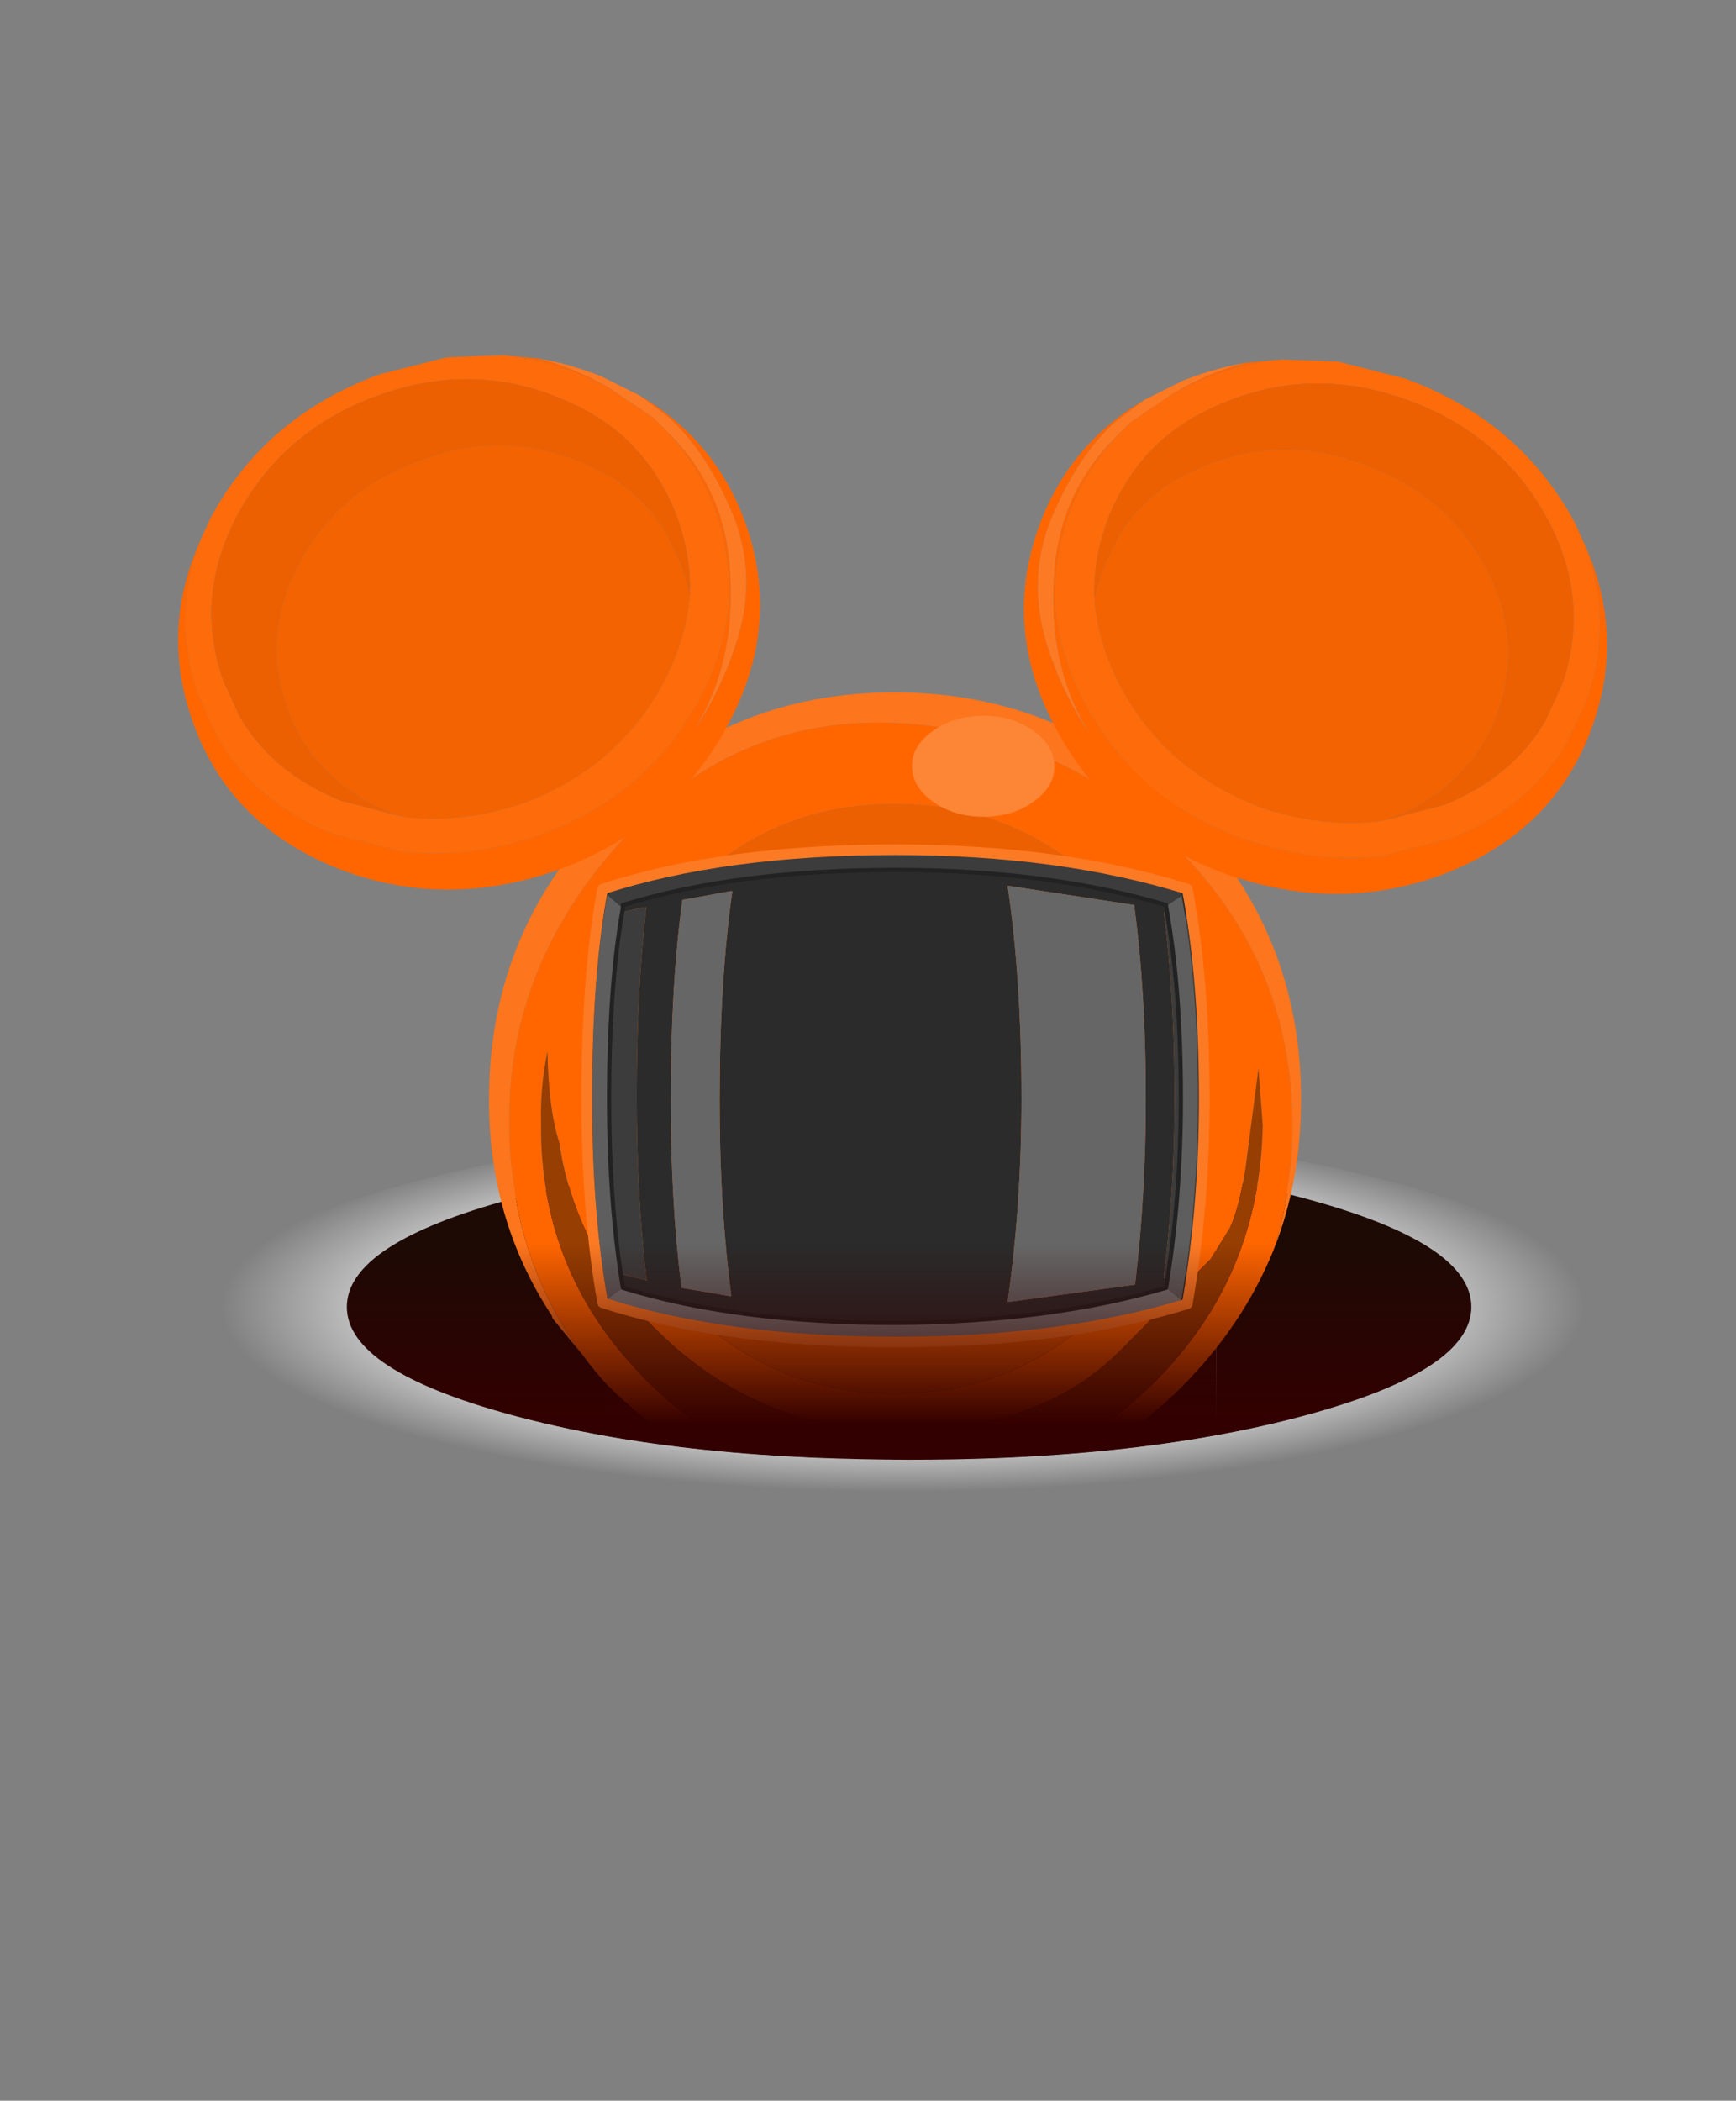 <?xml version="1.0" encoding="UTF-8" standalone="no"?>
<svg xmlns:xlink="http://www.w3.org/1999/xlink" height="569.95px" width="471.25px" xmlns="http://www.w3.org/2000/svg">
  <rect width="100%" height="100%" fill="#808080" stroke="none"/>
  <g transform="matrix(1.0, 0.0, 0.0, 1.0, 252.9, 259.65)">
    <use data-characterId="298" height="253.1" transform="matrix(1.497, 0.0, 0.0, 0.406, -197.281, 46.252)" width="253.1" xlink:href="#shape0"/>
    <clipPath id="clipPath0" transform="matrix(1.0, 0.0, 0.0, 1.0, 0.0, 0.0)">
      <path d="M199.05 -259.15 Q237.1 0.45 146.25 93.6 142.8 130.3 -9.0 136.35 -146.15 126.85 -159.3 94.75 -276.05 -5.75 -236.8 -247.95 L199.05 -259.15" fill="url(#gradient1)" fill-rule="evenodd" stroke="none"/>
      <path d="M199.05 -259.15 Q237.1 0.45 146.25 93.6 142.8 130.3 -9.0 136.35 -146.15 126.85 -159.3 94.75 -276.05 -5.75 -236.8 -247.95 L199.05 -259.15 Z" fill="none" stroke="#ffffff" stroke-linecap="round" stroke-linejoin="round" stroke-width="1.0"/>
    </clipPath>
    <g clip-path="url(#clipPath0)">
      <use data-characterId="369" height="55.4" transform="matrix(5.77, 0.0, 0.0, 5.77, -204.4, -163.55)" width="67.15" xlink:href="#sprite0"/>
    </g>
    <use data-characterId="372" height="82.85" transform="matrix(1.0, 0.0, 0.0, 1.0, -158.75, 53.55)" width="305.2" xlink:href="#shape5"/>
  </g>
  <defs>
    <g id="shape0" transform="matrix(1.0, 0.0, 0.0, 1.0, 127.7, 119.85)">
      <path d="M68.0 -99.55 Q78.7 -92.45 88.35 -82.8 125.4 -45.75 125.4 6.7 125.4 59.15 88.35 96.2 78.7 105.85 68.0 113.0 45.65 127.9 18.7 131.85 9.05 133.25 -1.15 133.25 -12.05 133.25 -22.25 131.7 -47.8 127.65 -69.15 113.75 -80.5 106.35 -90.65 96.2 -127.7 59.15 -127.7 6.7 -127.7 -45.75 -90.65 -82.8 -80.5 -92.95 -69.15 -100.3 -47.8 -114.25 -22.25 -118.25 -12.05 -119.85 -1.15 -119.85 9.05 -119.85 18.7 -118.45 45.65 -114.5 68.0 -99.55" fill="url(#gradient0)" fill-rule="evenodd" stroke="none"/>
      <path d="M55.7 -85.6 Q64.3 -79.9 72.1 -72.1 101.95 -42.25 101.95 0.0 101.95 42.25 72.1 72.1 64.3 79.9 55.7 85.65 L55.7 -85.6 M-54.8 86.25 Q-63.9 80.3 -72.1 72.1 -101.95 42.25 -101.95 0.0 -101.95 -42.25 -72.1 -72.1 -63.9 -80.3 -54.8 -86.2 L-54.8 86.25" fill="#1d0a05" fill-rule="evenodd" stroke="none"/>
      <path d="M16.0 -100.8 Q37.7 -97.65 55.7 -85.6 L55.7 85.65 Q37.7 97.65 16.0 100.85 L16.0 -100.8 M-17.0 100.7 Q-37.55 97.45 -54.8 86.25 L-54.8 -86.2 Q-37.55 -97.45 -17.0 -100.65 L-17.0 100.7" fill="#240906" fill-rule="evenodd" stroke="none"/>
      <path d="M-17.0 -100.65 L0.0 -101.95 16.0 -100.8 16.0 100.85 0.0 101.95 -17.0 100.7 -17.0 -100.65" fill="#2b0c09" fill-rule="evenodd" stroke="none"/>
    </g>
    <radialGradient cx="0" cy="0" gradientTransform="matrix(0.151, 0.0, 0.0, 0.151, -1.15, 0.0)" gradientUnits="userSpaceOnUse" id="gradient0" r="819.2" spreadMethod="pad">
      <stop offset="0.596" stop-color="#ffffff"/>
      <stop offset="1.0" stop-color="#ffffff" stop-opacity="0.0"/>
    </radialGradient>
    <linearGradient gradientTransform="matrix(0.0, 0.048, -0.279, 0.0, -18.2, 92.1)" gradientUnits="userSpaceOnUse" id="gradient1" spreadMethod="pad" x1="-819.2" x2="819.2">
      <stop offset="0.0" stop-color="#330000"/>
      <stop offset="1.0" stop-color="#330000" stop-opacity="0.0"/>
    </linearGradient>
    <g id="sprite0" transform="matrix(1.0, 0.0, 0.0, 1.0, 0.0, 0.0)">
      <use data-characterId="366" height="39.5" transform="matrix(1.0, 0.0, 0.0, 1.0, 14.6, 15.9)" width="38.2" xlink:href="#shape2"/>
      <use data-characterId="367" height="25.2" transform="matrix(1.0, 0.0, 0.0, 1.0, 0.0, 0.0)" width="27.35" xlink:href="#shape3"/>
      <use data-characterId="367" height="25.2" transform="matrix(-1.002, 0.0, 0.0, 1.0, 67.175, 0.2)" width="27.35" xlink:href="#shape3"/>
      <use data-characterId="368" height="23.65" transform="matrix(1.0, 0.0, 0.0, 1.0, 18.95, 23.05)" width="29.55" xlink:href="#shape4"/>
    </g>
    <g id="shape2" transform="matrix(1.0, 0.0, 0.0, 1.0, -14.6, -15.9)">
      <path d="M39.4 51.8 Q39.4 53.45 33.65 53.45 27.85 53.45 27.85 51.8 27.85 50.15 33.65 50.15 39.4 50.15 39.4 51.8" fill="#363737" fill-rule="evenodd" stroke="none"/>
      <path d="M28.0 53.5 L27.85 53.15 27.85 51.85 Q27.85 52.7 29.6 53.15 L31.3 53.4 33.65 53.45 35.7 53.4 37.0 53.25 37.45 53.15 Q39.4 52.75 39.4 51.85 L39.4 53.15 39.3 53.5 39.15 53.8 37.0 54.4 32.15 54.65 28.0 53.5" fill="#b84b03" fill-rule="evenodd" stroke="none"/>
      <path d="M39.15 53.8 Q38.6 54.45 37.45 54.85 L37.0 55.0 37.0 54.4 39.15 53.8" fill="#ec6002" fill-rule="evenodd" stroke="none"/>
      <path d="M37.0 55.0 L35.7 55.2 33.7 55.3 31.3 55.15 29.6 54.75 Q28.4 54.3 28.0 53.5 L32.15 54.65 37.0 54.4 37.0 55.0" fill="#ca5202" fill-rule="evenodd" stroke="none"/>
      <path d="M39.15 53.8 Q38.6 54.45 37.45 54.85 L37.0 55.0 35.7 55.2 33.7 55.3 31.3 55.15 29.6 54.75 Q28.4 54.3 28.0 53.5" fill="none" stroke="#8e3902" stroke-linecap="round" stroke-linejoin="round" stroke-width="0.2"/>
      <path d="M23.95 25.15 Q19.85 29.2 19.8 34.95 19.75 40.65 23.85 44.8 26.4 47.3 29.6 48.3 L31.3 48.7 32.05 48.8 33.65 48.9 35.7 48.75 36.45 48.65 37.45 48.4 Q40.8 47.5 43.45 44.9 45.55 42.75 46.6 40.2 47.55 37.85 47.6 35.1 47.6 29.35 43.6 25.25 39.5 21.15 33.75 21.15 28.0 21.1 23.95 25.15 M20.15 48.45 Q15.5 43.3 15.55 35.95 15.55 28.6 20.95 22.75 26.3 16.9 34.0 17.35 41.6 17.8 47.0 23.25 52.4 28.65 52.4 36.25 52.4 39.4 51.5 42.15 50.05 45.7 47.15 48.6 42.9 52.75 37.45 53.8 L36.45 53.95 35.7 54.0 33.6 54.1 32.05 54.05 31.3 53.95 29.6 53.7 Q24.25 52.55 20.15 48.45 M44.3 46.85 Q41.6 49.55 37.45 50.3 L36.45 50.45 35.7 50.55 33.9 50.6 32.05 50.5 31.3 50.4 29.6 50.05 Q25.6 49.0 22.45 45.85 L21.75 45.15 Q18.9 41.95 18.05 37.9 L17.9 37.05 Q17.4 35.5 17.35 32.8 17.0 34.45 17.05 36.25 17.0 42.75 21.3 47.5 L22.0 48.25 Q25.3 51.55 29.6 52.7 L31.3 53.05 32.05 53.15 34.0 53.25 35.7 53.15 36.45 53.1 37.45 52.95 Q42.3 51.95 46.0 48.25 48.9 45.3 50.1 41.7 50.95 39.15 51.0 36.25 L50.8 33.6 50.2 38.2 Q49.9 40.15 49.45 41.1 L48.55 42.55 44.3 46.85" fill="#ff6600" fill-rule="evenodd" stroke="none"/>
      <path d="M23.95 25.15 Q28.0 21.1 33.75 21.15 39.5 21.15 43.6 25.25 47.6 29.35 47.6 35.1 47.55 37.85 46.6 40.2 45.55 42.75 43.45 44.9 40.8 47.5 37.45 48.4 L36.45 48.65 35.7 48.75 33.65 48.9 32.05 48.8 31.3 48.7 29.6 48.3 Q26.4 47.3 23.85 44.8 19.75 40.65 19.8 34.95 19.85 29.2 23.95 25.15" fill="#ec6002" fill-rule="evenodd" stroke="none"/>
      <path d="M20.15 48.45 L17.6 45.35 17.55 45.2 Q14.55 40.65 14.6 34.9 14.65 27.0 20.25 21.45 25.9 15.85 33.8 15.9 41.7 15.95 47.3 21.55 52.85 27.2 52.8 35.1 52.8 38.9 51.5 42.15 52.4 39.4 52.4 36.25 52.4 28.65 47.0 23.25 41.6 17.8 34.0 17.35 26.3 16.9 20.95 22.75 15.55 28.6 15.55 35.95 15.5 43.3 20.15 48.45" fill="#fd751c" fill-rule="evenodd" stroke="none"/>
      <path d="M44.3 46.85 L48.55 42.55 49.45 41.1 Q49.9 40.15 50.2 38.2 L50.8 33.6 51.0 36.25 Q50.95 39.15 50.1 41.7 48.9 45.3 46.0 48.25 42.3 51.95 37.45 52.95 L36.45 53.1 35.7 53.15 34.0 53.25 32.05 53.15 31.3 53.05 29.6 52.7 Q25.3 51.55 22.0 48.25 L21.3 47.5 Q17.0 42.75 17.05 36.25 17.0 34.45 17.35 32.8 17.4 35.5 17.9 37.05 L18.05 37.9 Q18.9 41.95 21.75 45.15 L22.45 45.85 Q25.6 49.0 29.6 50.05 L31.3 50.4 32.05 50.5 33.9 50.6 35.7 50.55 36.45 50.45 37.45 50.3 Q41.6 49.55 44.3 46.85" fill="#973e02" fill-rule="evenodd" stroke="none"/>
      <path d="M35.5 21.05 Q34.5 20.35 34.5 19.35 34.5 18.4 35.5 17.7 36.5 17.0 37.85 17.0 39.25 17.0 40.2 17.7 41.2 18.4 41.2 19.4 41.2 20.35 40.2 21.05 39.25 21.75 37.85 21.75 36.5 21.75 35.5 21.05" fill="#fc8536" fill-rule="evenodd" stroke="none"/>
      <path d="M47.7 43.1 L47.45 44.65 46.15 45.05 44.75 45.4 38.75 46.25 33.75 46.45 26.25 46.0 23.9 45.6 22.25 45.25 21.65 45.1 20.85 44.9 19.95 44.6 19.7 42.95 19.7 42.8 Q19.2 39.25 19.2 35.0 19.2 30.15 19.7 26.6 L19.75 26.45 19.95 25.15 20.8 24.9 21.65 24.65 22.2 24.5 23.9 24.15 26.3 23.75 33.75 23.3 38.75 23.5 44.75 24.45 46.15 24.8 47.45 25.15 47.7 26.45 47.7 26.6 46.8 26.35 46.4 26.25 46.35 26.25 Q46.85 30.15 46.85 35.0 46.85 39.35 46.35 43.35 L46.35 43.45 46.75 43.35 47.7 43.1 M39.0 25.0 Q39.65 29.4 39.65 35.0 39.65 40.0 39.0 44.55 L39.15 44.55 45.0 43.75 45.0 43.7 Q45.5 39.5 45.5 35.0 45.5 29.95 44.95 25.9 L39.05 25.0 39.0 25.0 M20.6 26.35 Q20.1 30.05 20.15 34.95 20.1 39.35 20.6 43.05 L20.6 43.2 21.6 43.45 22.05 43.55 22.0 43.45 Q21.55 39.55 21.55 34.95 21.55 29.85 22.0 26.0 L21.65 26.05 21.05 26.2 20.65 26.35 20.6 26.35 M23.75 25.65 L23.7 25.65 Q23.15 29.65 23.15 35.05 23.15 39.85 23.65 43.85 L23.65 43.9 25.7 44.25 26.0 44.3 26.0 44.25 Q25.45 40.15 25.45 35.15 25.45 29.4 26.05 25.25 L25.95 25.25 23.75 25.65" fill="#2b2b2b" fill-rule="evenodd" stroke="none"/>
      <path d="M39.0 25.0 L39.05 25.0 44.95 25.9 Q45.5 29.95 45.5 35.0 45.5 39.5 45.0 43.7 L45.0 43.75 39.15 44.55 39.0 44.55 Q39.65 40.0 39.65 35.0 39.65 29.4 39.0 25.0 M23.75 25.65 L25.95 25.25 26.05 25.25 Q25.45 29.4 25.45 35.15 25.45 40.15 26.0 44.25 L26.0 44.3 25.7 44.25 23.65 43.9 23.65 43.85 Q23.15 39.85 23.15 35.05 23.15 29.65 23.7 25.65 L23.75 25.65" fill="#666666" fill-rule="evenodd" stroke="none"/>
      <path d="M47.7 43.1 L46.75 43.35 46.35 43.45 46.35 43.35 Q46.85 39.35 46.85 35.0 46.85 30.15 46.35 26.25 L46.4 26.25 46.8 26.35 47.7 26.6 Q48.25 30.3 48.25 35.0 48.25 39.15 47.75 42.95 L47.7 43.1 M20.6 26.35 L20.65 26.35 21.05 26.2 21.65 26.05 22.0 26.0 Q21.55 29.85 21.55 34.95 21.55 39.55 22.0 43.45 L22.05 43.55 21.6 43.45 20.6 43.2 20.6 43.05 Q20.1 39.35 20.15 34.95 20.1 30.05 20.6 26.35" fill="#3c3c3c" fill-rule="evenodd" stroke="none"/>
    </g>
    <g id="shape3" transform="matrix(1.0, 0.0, 0.0, 1.0, 13.65, 12.6)">
      <path d="M1.6 -12.55 L3.25 -12.4 Q4.9 -12.0 6.55 -11.05 L5.25 -11.65 Q3.45 -12.4 1.6 -12.55 M8.05 -10.65 Q11.6 -8.55 13.0 -4.7 14.75 0.15 12.15 4.9 9.55 9.7 4.2 11.65 -1.2 13.55 -6.25 11.55 -11.3 9.5 -13.0 4.65 -14.5 0.4 -12.65 -3.8 -14.0 -0.2 -12.7 3.5 L-11.85 5.35 Q-10.1 8.45 -6.4 9.95 L-3.1 10.8 Q0.05 11.15 3.35 10.0 8.35 8.2 10.8 3.7 12.1 1.3 12.25 -1.15 12.3 -3.2 11.6 -5.25 10.8 -7.35 9.4 -8.9 11.9 -6.4 12.25 -2.9 12.7 1.65 10.65 5.0 11.95 3.05 12.65 0.75 13.6 -2.4 12.3 -5.35 11.0 -8.3 9.25 -9.75 L8.05 -10.65" fill="#ff6600" fill-rule="evenodd" stroke="none"/>
      <path d="M6.55 -11.05 Q4.9 -12.0 3.25 -12.4 4.75 -12.15 6.25 -11.55 L8.05 -10.65 9.25 -9.75 Q11.0 -8.3 12.3 -5.35 13.6 -2.4 12.65 0.75 11.95 3.05 10.65 5.0 12.7 1.65 12.25 -2.9 11.9 -6.4 9.4 -8.9 L8.7 -9.6 6.55 -11.05" fill="#fd7a24" fill-rule="evenodd" stroke="none"/>
      <path d="M1.6 -12.55 Q3.45 -12.4 5.25 -11.65 L6.55 -11.05 8.7 -9.6 9.4 -8.9 Q10.8 -7.35 11.6 -5.25 12.3 -3.2 12.25 -1.15 12.1 1.3 10.8 3.7 8.35 8.2 3.35 10.0 0.05 11.15 -3.1 10.8 L-6.4 9.95 Q-10.1 8.45 -11.85 5.35 L-12.7 3.5 Q-14.0 -0.2 -12.65 -3.8 L-12.15 -4.9 Q-9.55 -9.7 -4.2 -11.65 L-1.05 -12.45 1.6 -12.55 M10.4 -1.35 Q10.45 -3.15 9.8 -4.95 8.95 -7.2 7.25 -8.75 6.0 -9.85 4.25 -10.55 0.1 -12.25 -4.3 -10.65 -8.7 -9.05 -10.85 -5.1 -12.95 -1.2 -11.55 2.75 L-10.8 4.4 Q-9.25 7.1 -6.0 8.4 L-3.1 9.15 Q-0.35 9.5 2.6 8.5 6.95 6.85 9.1 2.95 10.25 0.8 10.4 -1.35" fill="#fd6b0b" fill-rule="evenodd" stroke="none"/>
      <path d="M10.4 -1.35 L10.0 -2.65 9.35 -4.05 Q8.0 -6.45 5.2 -7.55 1.55 -9.05 -2.25 -7.6 -6.1 -6.25 -7.95 -2.8 -9.75 0.55 -8.55 4.0 -7.85 6.0 -6.3 7.35 -5.25 8.3 -3.7 8.95 L-3.1 9.15 -6.0 8.4 Q-9.25 7.1 -10.8 4.4 L-11.55 2.75 Q-12.95 -1.2 -10.85 -5.1 -8.7 -9.05 -4.3 -10.65 0.1 -12.25 4.25 -10.55 6.0 -9.85 7.25 -8.75 8.95 -7.2 9.8 -4.95 10.45 -3.15 10.4 -1.35" fill="#ec6002" fill-rule="evenodd" stroke="none"/>
      <path d="M-3.1 9.15 L-3.7 8.95 Q-5.25 8.3 -6.3 7.35 -7.85 6.0 -8.55 4.0 -9.75 0.55 -7.95 -2.8 -6.1 -6.25 -2.25 -7.6 1.55 -9.05 5.2 -7.55 8.0 -6.45 9.35 -4.05 L10.0 -2.65 10.4 -1.35 Q10.25 0.8 9.1 2.95 6.95 6.85 2.6 8.5 -0.35 9.5 -3.1 9.15" fill="#f46302" fill-rule="evenodd" stroke="none"/>
    </g>
    <g id="shape4" transform="matrix(1.0, 0.0, 0.0, 1.0, -18.95, -23.05)">
      <path d="M47.2 25.45 L47.2 25.55 Q47.95 29.55 47.95 35.0 47.95 39.9 47.2 44.3 L47.15 44.45 46.45 43.9 Q47.15 39.7 47.15 35.0 47.15 29.8 46.45 25.95 L47.2 25.45 M20.2 44.4 L20.15 44.3 Q19.45 40.2 19.45 35.0 19.45 29.3 20.15 25.55 L20.2 25.45 20.9 26.05 Q20.25 29.65 20.25 35.0 20.25 39.95 20.9 43.9 L20.2 44.4" fill="#5e5e5e" fill-rule="evenodd" stroke="none"/>
      <path d="M47.2 25.45 L46.45 25.95 46.45 25.9 Q40.9 24.25 33.75 24.25 26.25 24.25 20.9 25.9 L20.9 26.05 20.2 25.45 20.25 25.35 20.45 25.25 Q25.95 23.45 33.75 23.45 41.15 23.45 46.95 25.25 L47.1 25.35 47.2 25.45" fill="#3c3c3c" fill-rule="evenodd" stroke="none"/>
      <path d="M46.45 43.9 L47.15 44.45 47.1 44.5 46.95 44.6 Q41.3 46.3 33.75 46.35 25.95 46.35 20.45 44.6 L20.25 44.45 20.2 44.4 20.9 43.9 Q26.25 45.55 33.75 45.55 41.0 45.5 46.45 43.9" fill="#777777" fill-rule="evenodd" stroke="none"/>
      <path d="M46.45 25.95 Q47.15 29.8 47.15 35.0 47.15 39.7 46.45 43.9 41.0 45.5 33.75 45.55 26.25 45.55 20.9 43.9 20.25 39.95 20.25 35.0 20.25 29.65 20.9 26.05 L20.9 25.9 Q26.25 24.25 33.75 24.25 40.9 24.25 46.45 25.9 L46.45 25.95 Z" fill="none" stroke="#222222" stroke-linecap="round" stroke-linejoin="round" stroke-width="0.2"/>
      <path d="M33.75 23.3 Q25.65 23.3 19.95 25.15 19.2 29.1 19.2 35.0 19.2 40.4 19.95 44.6 25.65 46.45 33.75 46.45 41.65 46.45 47.45 44.65 48.25 40.1 48.25 35.0 48.25 29.35 47.45 25.15 41.5 23.3 33.75 23.3 Z" fill="none" stroke="#fd7a24" stroke-linecap="round" stroke-linejoin="round" stroke-width="0.5"/>
    </g>
    <g id="shape5" transform="matrix(1.0, 0.0, 0.0, 1.0, 158.75, -53.55)">
      <path d="M146.45 94.95 Q146.45 112.1 101.8 124.25 90.15 127.4 77.25 129.75 50.25 134.65 17.8 135.95 6.2 136.4 -6.15 136.4 -19.25 136.35 -31.6 135.85 -62.4 134.55 -88.15 130.0 -101.8 127.55 -114.05 124.25 -158.75 112.1 -158.75 94.95 -158.75 77.8 -114.05 65.65 -101.8 62.35 -88.15 59.95 -62.4 55.35 -31.6 54.05 -19.25 53.55 -6.15 53.55 6.2 53.5 17.8 54.0 50.25 55.25 77.25 60.15 90.15 62.5 101.8 65.65 146.45 77.8 146.45 94.95" fill="url(#gradient2)" fill-rule="evenodd" stroke="none"/>
    </g>
    <linearGradient gradientTransform="matrix(0.0, -0.03, 0.186, 0.0, -2.9, 102.2)" gradientUnits="userSpaceOnUse" id="gradient2" spreadMethod="pad" x1="-819.2" x2="819.2">
      <stop offset="0.0" stop-color="#330000"/>
      <stop offset="1.0" stop-color="#330000" stop-opacity="0.0"/>
    </linearGradient>
  </defs>
</svg>
